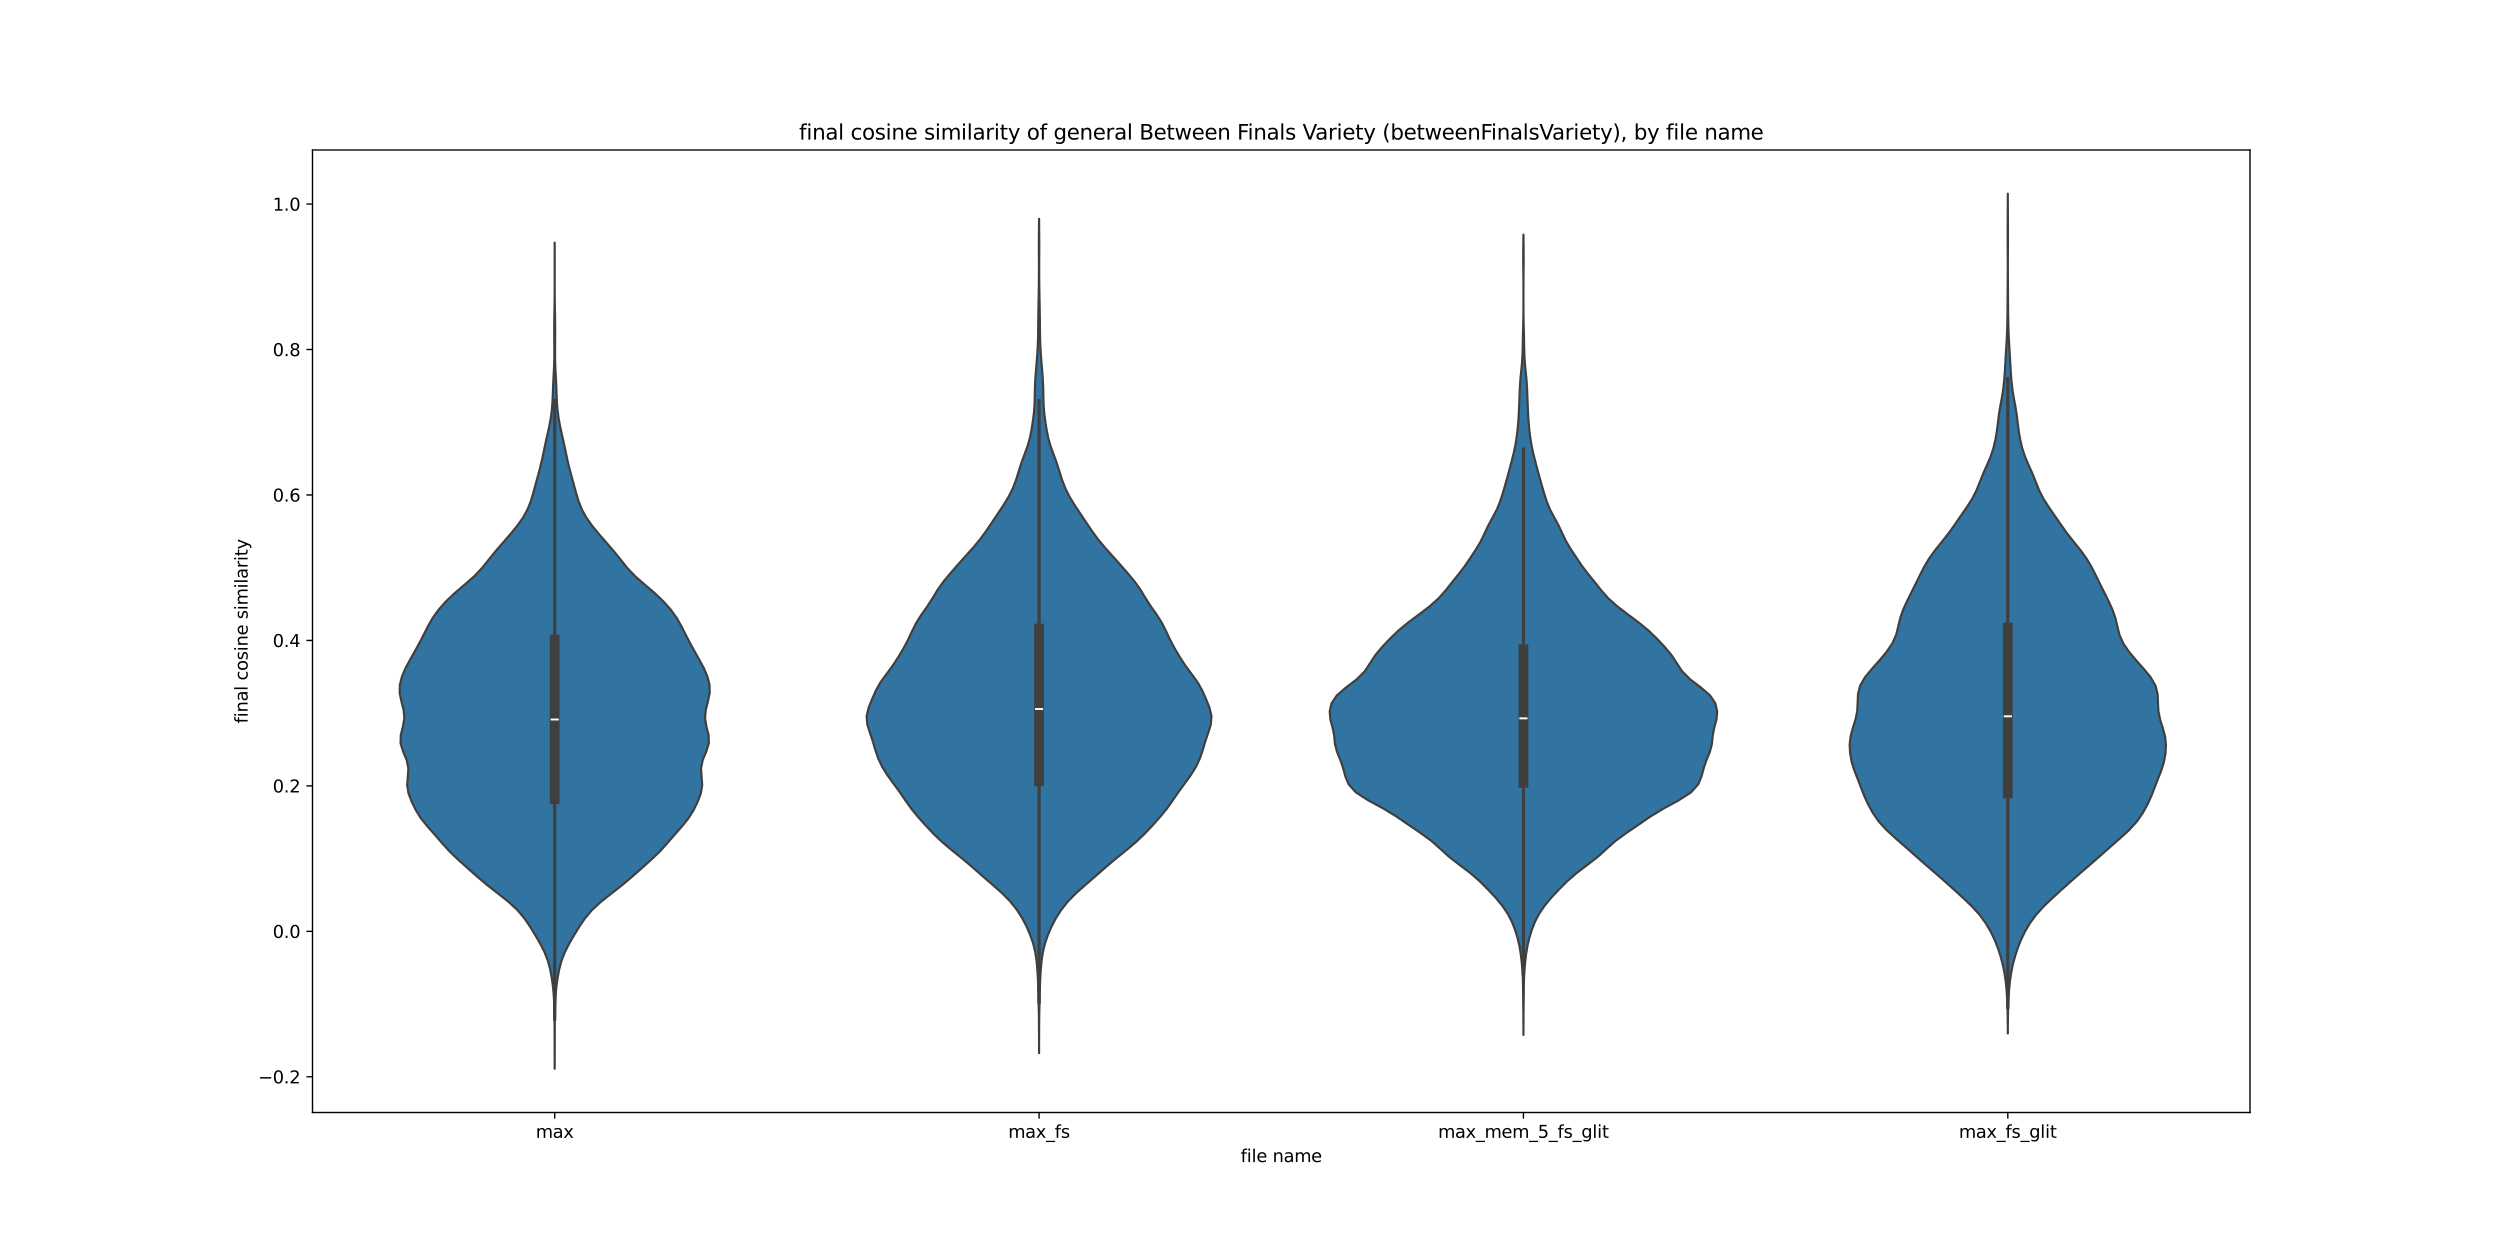 <?xml version="1.0" encoding="utf-8" standalone="no"?>
<!DOCTYPE svg PUBLIC "-//W3C//DTD SVG 1.1//EN"
  "http://www.w3.org/Graphics/SVG/1.1/DTD/svg11.dtd">
<svg xmlns:xlink="http://www.w3.org/1999/xlink" width="1440pt" height="720pt" viewBox="0 0 1440 720" xmlns="http://www.w3.org/2000/svg" version="1.1">
 <defs>
  <style type="text/css">*{stroke-linejoin: round; stroke-linecap: butt}</style>
 </defs>
 <g id="figure_1">
  <g id="patch_1">
   <path d="M 0 720 
L 1440 720 
L 1440 0 
L 0 0 
z
" style="fill: #ffffff"/>
  </g>
  <g id="axes_1">
   <g id="patch_2">
    <path d="M 180 640.8 
L 1296 640.8 
L 1296 86.4 
L 180 86.4 
z
" style="fill: #ffffff"/>
   </g>
   <g id="PolyCollection_1">
    <defs>
     <path id="mcbdcd1d9fc" d="M 319.505 -104.4 
L 319.495 -104.4 
L 319.485 -109.206 
L 319.47 -114.013 
L 319.458 -118.819 
L 319.451 -123.626 
L 319.431 -128.432 
L 319.387 -133.239 
L 319.31 -138.045 
L 319.168 -142.852 
L 318.892 -147.658 
L 318.418 -152.465 
L 317.732 -157.271 
L 316.802 -162.078 
L 315.478 -166.884 
L 313.582 -171.691 
L 311.13 -176.497 
L 308.34 -181.304 
L 305.383 -186.11 
L 302.123 -190.917 
L 298.094 -195.723 
L 292.908 -200.53 
L 286.832 -205.336 
L 280.676 -210.143 
L 274.978 -214.949 
L 269.561 -219.756 
L 264.168 -224.562 
L 259.138 -229.369 
L 254.767 -234.175 
L 250.621 -238.982 
L 246.365 -243.788 
L 242.476 -248.595 
L 239.473 -253.401 
L 237.141 -258.208 
L 235.297 -263.014 
L 234.514 -267.821 
L 234.902 -272.627 
L 235.209 -277.434 
L 234.212 -282.24 
L 232.211 -287.047 
L 230.718 -291.853 
L 230.863 -296.66 
L 232.097 -301.466 
L 232.895 -306.273 
L 232.485 -311.079 
L 231.252 -315.886 
L 230.228 -320.692 
L 230.304 -325.499 
L 231.526 -330.305 
L 233.567 -335.112 
L 236.149 -339.918 
L 238.875 -344.725 
L 241.513 -349.531 
L 244.013 -354.338 
L 246.432 -359.144 
L 249.152 -363.951 
L 252.584 -368.757 
L 256.832 -373.564 
L 261.888 -378.37 
L 267.548 -383.177 
L 273.051 -387.983 
L 277.622 -392.79 
L 281.469 -397.596 
L 285.356 -402.403 
L 289.509 -407.209 
L 293.697 -412.016 
L 297.681 -416.822 
L 301.139 -421.629 
L 303.801 -426.435 
L 305.716 -431.242 
L 307.168 -436.048 
L 308.459 -440.855 
L 309.778 -445.661 
L 311.081 -450.468 
L 312.225 -455.274 
L 313.227 -460.081 
L 314.242 -464.887 
L 315.333 -469.694 
L 316.395 -474.5 
L 317.273 -479.307 
L 317.886 -484.113 
L 318.255 -488.92 
L 318.449 -493.726 
L 318.611 -498.533 
L 318.852 -503.339 
L 319.108 -508.146 
L 319.256 -512.952 
L 319.281 -517.759 
L 319.249 -522.565 
L 319.218 -527.372 
L 319.224 -532.178 
L 319.284 -536.985 
L 319.374 -541.791 
L 319.448 -546.598 
L 319.483 -551.404 
L 319.49 -556.211 
L 319.486 -561.017 
L 319.482 -565.823 
L 319.486 -570.63 
L 319.493 -575.436 
L 319.498 -580.243 
L 319.502 -580.243 
L 319.502 -580.243 
L 319.507 -575.436 
L 319.514 -570.63 
L 319.518 -565.823 
L 319.514 -561.017 
L 319.51 -556.211 
L 319.517 -551.404 
L 319.552 -546.598 
L 319.626 -541.791 
L 319.716 -536.985 
L 319.776 -532.178 
L 319.782 -527.372 
L 319.751 -522.565 
L 319.719 -517.759 
L 319.744 -512.952 
L 319.892 -508.146 
L 320.148 -503.339 
L 320.389 -498.533 
L 320.551 -493.726 
L 320.745 -488.92 
L 321.114 -484.113 
L 321.727 -479.307 
L 322.605 -474.5 
L 323.667 -469.694 
L 324.758 -464.887 
L 325.773 -460.081 
L 326.775 -455.274 
L 327.919 -450.468 
L 329.222 -445.661 
L 330.541 -440.855 
L 331.832 -436.048 
L 333.284 -431.242 
L 335.199 -426.435 
L 337.861 -421.629 
L 341.319 -416.822 
L 345.303 -412.016 
L 349.491 -407.209 
L 353.644 -402.403 
L 357.531 -397.596 
L 361.378 -392.79 
L 365.949 -387.983 
L 371.452 -383.177 
L 377.112 -378.37 
L 382.168 -373.564 
L 386.416 -368.757 
L 389.848 -363.951 
L 392.568 -359.144 
L 394.987 -354.338 
L 397.487 -349.531 
L 400.125 -344.725 
L 402.851 -339.918 
L 405.433 -335.112 
L 407.474 -330.305 
L 408.696 -325.499 
L 408.772 -320.692 
L 407.748 -315.886 
L 406.515 -311.079 
L 406.105 -306.273 
L 406.903 -301.466 
L 408.137 -296.66 
L 408.282 -291.853 
L 406.789 -287.047 
L 404.788 -282.24 
L 403.791 -277.434 
L 404.098 -272.627 
L 404.486 -267.821 
L 403.703 -263.014 
L 401.859 -258.208 
L 399.527 -253.401 
L 396.524 -248.595 
L 392.635 -243.788 
L 388.379 -238.982 
L 384.233 -234.175 
L 379.862 -229.369 
L 374.832 -224.562 
L 369.439 -219.756 
L 364.022 -214.949 
L 358.324 -210.143 
L 352.168 -205.336 
L 346.092 -200.53 
L 340.906 -195.723 
L 336.877 -190.917 
L 333.617 -186.11 
L 330.66 -181.304 
L 327.87 -176.497 
L 325.418 -171.691 
L 323.522 -166.884 
L 322.198 -162.078 
L 321.268 -157.271 
L 320.582 -152.465 
L 320.108 -147.658 
L 319.832 -142.852 
L 319.69 -138.045 
L 319.613 -133.239 
L 319.569 -128.432 
L 319.549 -123.626 
L 319.542 -118.819 
L 319.53 -114.013 
L 319.515 -109.206 
L 319.505 -104.4 
z
" style="stroke: #3f3f3f; stroke-width: 1.25"/>
    </defs>
    <g clip-path="url(#pe2ffaff62f)">
     <use xlink:href="#mcbdcd1d9fc" x="0" y="720" style="fill: #3274a1; stroke: #3f3f3f; stroke-width: 1.25"/>
    </g>
   </g>
   <g id="PolyCollection_2">
    <defs>
     <path id="m9b28411dae" d="M 598.502 -113.402 
L 598.498 -113.402 
L 598.492 -118.256 
L 598.482 -123.11 
L 598.466 -127.964 
L 598.428 -132.818 
L 598.35 -137.672 
L 598.243 -142.527 
L 598.126 -147.381 
L 597.982 -152.235 
L 597.778 -157.089 
L 597.485 -161.943 
L 597.029 -166.797 
L 596.284 -171.651 
L 595.109 -176.505 
L 593.445 -181.36 
L 591.342 -186.214 
L 588.813 -191.068 
L 585.726 -195.922 
L 581.864 -200.776 
L 577.074 -205.63 
L 571.579 -210.484 
L 565.958 -215.338 
L 560.446 -220.192 
L 554.736 -225.047 
L 548.719 -229.901 
L 542.913 -234.755 
L 537.798 -239.609 
L 533.217 -244.463 
L 528.878 -249.317 
L 524.908 -254.171 
L 521.453 -259.025 
L 518.139 -263.88 
L 514.581 -268.734 
L 511.061 -273.588 
L 508.065 -278.442 
L 505.789 -283.296 
L 504.156 -288.15 
L 502.736 -293.004 
L 501.073 -297.858 
L 499.544 -302.712 
L 499.181 -307.567 
L 500.349 -312.421 
L 502.304 -317.275 
L 504.426 -322.129 
L 507.148 -326.983 
L 510.691 -331.837 
L 514.27 -336.691 
L 517.432 -341.545 
L 520.329 -346.4 
L 522.914 -351.254 
L 525.196 -356.108 
L 527.607 -360.962 
L 530.643 -365.816 
L 534.088 -370.67 
L 537.209 -375.524 
L 540.128 -380.378 
L 543.611 -385.232 
L 547.68 -390.087 
L 551.909 -394.941 
L 556.248 -399.795 
L 560.617 -404.649 
L 564.635 -409.503 
L 568.166 -414.357 
L 571.441 -419.211 
L 574.686 -424.065 
L 577.918 -428.92 
L 580.893 -433.774 
L 583.331 -438.628 
L 585.207 -443.482 
L 586.727 -448.336 
L 588.258 -453.19 
L 590.039 -458.044 
L 591.826 -462.898 
L 593.21 -467.752 
L 594.173 -472.607 
L 594.935 -477.461 
L 595.547 -482.315 
L 595.907 -487.169 
L 596.029 -492.023 
L 596.117 -496.877 
L 596.348 -501.731 
L 596.718 -506.585 
L 597.128 -511.44 
L 597.497 -516.294 
L 597.773 -521.148 
L 597.927 -526.002 
L 597.99 -530.856 
L 598.034 -535.71 
L 598.105 -540.564 
L 598.195 -545.418 
L 598.283 -550.273 
L 598.356 -555.127 
L 598.403 -559.981 
L 598.421 -564.835 
L 598.412 -569.689 
L 598.385 -574.543 
L 598.374 -579.397 
L 598.406 -584.251 
L 598.454 -589.105 
L 598.486 -593.96 
L 598.514 -593.96 
L 598.514 -593.96 
L 598.546 -589.105 
L 598.594 -584.251 
L 598.626 -579.397 
L 598.615 -574.543 
L 598.588 -569.689 
L 598.579 -564.835 
L 598.597 -559.981 
L 598.644 -555.127 
L 598.717 -550.273 
L 598.805 -545.418 
L 598.895 -540.564 
L 598.966 -535.71 
L 599.01 -530.856 
L 599.073 -526.002 
L 599.227 -521.148 
L 599.503 -516.294 
L 599.872 -511.44 
L 600.282 -506.585 
L 600.652 -501.731 
L 600.883 -496.877 
L 600.971 -492.023 
L 601.093 -487.169 
L 601.453 -482.315 
L 602.065 -477.461 
L 602.827 -472.607 
L 603.79 -467.752 
L 605.174 -462.898 
L 606.961 -458.044 
L 608.742 -453.19 
L 610.273 -448.336 
L 611.793 -443.482 
L 613.669 -438.628 
L 616.107 -433.774 
L 619.082 -428.92 
L 622.314 -424.065 
L 625.559 -419.211 
L 628.834 -414.357 
L 632.365 -409.503 
L 636.383 -404.649 
L 640.752 -399.795 
L 645.091 -394.941 
L 649.32 -390.087 
L 653.389 -385.232 
L 656.872 -380.378 
L 659.791 -375.524 
L 662.912 -370.67 
L 666.357 -365.816 
L 669.393 -360.962 
L 671.804 -356.108 
L 674.086 -351.254 
L 676.671 -346.4 
L 679.568 -341.545 
L 682.73 -336.691 
L 686.309 -331.837 
L 689.852 -326.983 
L 692.574 -322.129 
L 694.696 -317.275 
L 696.651 -312.421 
L 697.819 -307.567 
L 697.456 -302.712 
L 695.927 -297.858 
L 694.264 -293.004 
L 692.844 -288.15 
L 691.211 -283.296 
L 688.935 -278.442 
L 685.939 -273.588 
L 682.419 -268.734 
L 678.861 -263.88 
L 675.547 -259.025 
L 672.092 -254.171 
L 668.122 -249.317 
L 663.783 -244.463 
L 659.202 -239.609 
L 654.087 -234.755 
L 648.281 -229.901 
L 642.264 -225.047 
L 636.554 -220.192 
L 631.042 -215.338 
L 625.421 -210.484 
L 619.926 -205.63 
L 615.136 -200.776 
L 611.274 -195.922 
L 608.187 -191.068 
L 605.658 -186.214 
L 603.555 -181.36 
L 601.891 -176.505 
L 600.716 -171.651 
L 599.971 -166.797 
L 599.515 -161.943 
L 599.222 -157.089 
L 599.018 -152.235 
L 598.874 -147.381 
L 598.757 -142.527 
L 598.65 -137.672 
L 598.572 -132.818 
L 598.534 -127.964 
L 598.518 -123.11 
L 598.508 -118.256 
L 598.502 -113.402 
z
" style="stroke: #3f3f3f; stroke-width: 1.25"/>
    </defs>
    <g clip-path="url(#pe2ffaff62f)">
     <use xlink:href="#m9b28411dae" x="0" y="720" style="fill: #3274a1; stroke: #3f3f3f; stroke-width: 1.25"/>
    </g>
   </g>
   <g id="PolyCollection_3">
    <defs>
     <path id="mae03139a57" d="M 877.503 -123.884 
L 877.497 -123.884 
L 877.49 -128.54 
L 877.474 -133.196 
L 877.44 -137.853 
L 877.381 -142.509 
L 877.32 -147.165 
L 877.272 -151.821 
L 877.169 -156.477 
L 876.914 -161.133 
L 876.504 -165.789 
L 875.959 -170.445 
L 875.196 -175.101 
L 874.1 -179.758 
L 872.666 -184.414 
L 870.841 -189.07 
L 868.416 -193.726 
L 865.246 -198.382 
L 861.382 -203.038 
L 857.018 -207.694 
L 852.334 -212.35 
L 847.033 -217.006 
L 840.885 -221.662 
L 834.845 -226.319 
L 829.717 -230.975 
L 824.477 -235.631 
L 818.081 -240.287 
L 811.231 -244.943 
L 804.489 -249.599 
L 796.838 -254.255 
L 788.241 -258.911 
L 781.007 -263.567 
L 776.816 -268.224 
L 774.893 -272.88 
L 773.644 -277.536 
L 772.062 -282.192 
L 770.142 -286.848 
L 768.925 -291.504 
L 768.501 -296.16 
L 767.596 -300.816 
L 766.321 -305.472 
L 765.9 -310.128 
L 766.911 -314.785 
L 770.005 -319.441 
L 775.416 -324.097 
L 781.528 -328.753 
L 786.153 -333.409 
L 789.192 -338.065 
L 792.253 -342.721 
L 796.147 -347.377 
L 800.528 -352.033 
L 805.335 -356.69 
L 810.971 -361.346 
L 817.233 -366.002 
L 823.346 -370.658 
L 828.58 -375.314 
L 832.704 -379.97 
L 836.374 -384.626 
L 840.162 -389.282 
L 843.713 -393.938 
L 846.865 -398.595 
L 849.949 -403.251 
L 852.767 -407.907 
L 855.019 -412.563 
L 857.184 -417.219 
L 859.718 -421.875 
L 862.195 -426.531 
L 864.091 -431.187 
L 865.565 -435.843 
L 866.942 -440.499 
L 868.255 -445.156 
L 869.502 -449.812 
L 870.74 -454.468 
L 871.924 -459.124 
L 872.893 -463.78 
L 873.619 -468.436 
L 874.184 -473.092 
L 874.59 -477.748 
L 874.854 -482.404 
L 875.056 -487.061 
L 875.233 -491.717 
L 875.419 -496.373 
L 875.71 -501.029 
L 876.157 -505.685 
L 876.629 -510.341 
L 876.943 -514.997 
L 877.075 -519.653 
L 877.143 -524.309 
L 877.252 -528.965 
L 877.382 -533.622 
L 877.465 -538.278 
L 877.494 -542.934 
L 877.499 -547.59 
L 877.499 -552.246 
L 877.49 -556.902 
L 877.461 -561.558 
L 877.406 -566.214 
L 877.364 -570.87 
L 877.383 -575.527 
L 877.44 -580.183 
L 877.481 -584.839 
L 877.519 -584.839 
L 877.519 -584.839 
L 877.56 -580.183 
L 877.617 -575.527 
L 877.636 -570.87 
L 877.594 -566.214 
L 877.539 -561.558 
L 877.51 -556.902 
L 877.501 -552.246 
L 877.501 -547.59 
L 877.506 -542.934 
L 877.535 -538.278 
L 877.618 -533.622 
L 877.748 -528.965 
L 877.857 -524.309 
L 877.925 -519.653 
L 878.057 -514.997 
L 878.371 -510.341 
L 878.843 -505.685 
L 879.29 -501.029 
L 879.581 -496.373 
L 879.767 -491.717 
L 879.944 -487.061 
L 880.146 -482.404 
L 880.41 -477.748 
L 880.816 -473.092 
L 881.381 -468.436 
L 882.107 -463.78 
L 883.076 -459.124 
L 884.26 -454.468 
L 885.498 -449.812 
L 886.745 -445.156 
L 888.058 -440.499 
L 889.435 -435.843 
L 890.909 -431.187 
L 892.805 -426.531 
L 895.282 -421.875 
L 897.816 -417.219 
L 899.981 -412.563 
L 902.233 -407.907 
L 905.051 -403.251 
L 908.135 -398.595 
L 911.287 -393.938 
L 914.838 -389.282 
L 918.626 -384.626 
L 922.296 -379.97 
L 926.42 -375.314 
L 931.654 -370.658 
L 937.767 -366.002 
L 944.029 -361.346 
L 949.665 -356.69 
L 954.472 -352.033 
L 958.853 -347.377 
L 962.747 -342.721 
L 965.808 -338.065 
L 968.847 -333.409 
L 973.472 -328.753 
L 979.584 -324.097 
L 984.995 -319.441 
L 988.089 -314.785 
L 989.1 -310.128 
L 988.679 -305.472 
L 987.404 -300.816 
L 986.499 -296.16 
L 986.075 -291.504 
L 984.858 -286.848 
L 982.938 -282.192 
L 981.356 -277.536 
L 980.107 -272.88 
L 978.184 -268.224 
L 973.993 -263.567 
L 966.759 -258.911 
L 958.162 -254.255 
L 950.511 -249.599 
L 943.769 -244.943 
L 936.919 -240.287 
L 930.523 -235.631 
L 925.283 -230.975 
L 920.155 -226.319 
L 914.115 -221.662 
L 907.967 -217.006 
L 902.666 -212.35 
L 897.982 -207.694 
L 893.618 -203.038 
L 889.754 -198.382 
L 886.584 -193.726 
L 884.159 -189.07 
L 882.334 -184.414 
L 880.9 -179.758 
L 879.804 -175.101 
L 879.041 -170.445 
L 878.496 -165.789 
L 878.086 -161.133 
L 877.831 -156.477 
L 877.728 -151.821 
L 877.68 -147.165 
L 877.619 -142.509 
L 877.56 -137.853 
L 877.526 -133.196 
L 877.51 -128.54 
L 877.503 -123.884 
z
" style="stroke: #3f3f3f; stroke-width: 1.25"/>
    </defs>
    <g clip-path="url(#pe2ffaff62f)">
     <use xlink:href="#mae03139a57" x="0" y="720" style="fill: #3274a1; stroke: #3f3f3f; stroke-width: 1.25"/>
    </g>
   </g>
   <g id="PolyCollection_4">
    <defs>
     <path id="m88875191fb" d="M 1156.505 -124.721 
L 1156.495 -124.721 
L 1156.48 -129.607 
L 1156.433 -134.493 
L 1156.328 -139.378 
L 1156.136 -144.264 
L 1155.829 -149.149 
L 1155.372 -154.035 
L 1154.703 -158.921 
L 1153.745 -163.806 
L 1152.472 -168.692 
L 1150.909 -173.578 
L 1149.004 -178.463 
L 1146.647 -183.349 
L 1143.76 -188.235 
L 1140.187 -193.12 
L 1135.744 -198.006 
L 1130.615 -202.892 
L 1125.247 -207.777 
L 1119.803 -212.663 
L 1114.213 -217.548 
L 1108.549 -222.434 
L 1102.977 -227.32 
L 1097.467 -232.205 
L 1091.883 -237.091 
L 1086.541 -241.977 
L 1082.106 -246.862 
L 1078.741 -251.748 
L 1076.052 -256.634 
L 1073.818 -261.519 
L 1071.924 -266.405 
L 1070.033 -271.291 
L 1068.114 -276.176 
L 1066.588 -281.062 
L 1065.681 -285.947 
L 1065.397 -290.833 
L 1065.905 -295.719 
L 1067.207 -300.604 
L 1068.751 -305.49 
L 1069.764 -310.376 
L 1070.006 -315.261 
L 1070.185 -320.147 
L 1071.42 -325.033 
L 1074.252 -329.918 
L 1078.271 -334.804 
L 1082.632 -339.69 
L 1086.702 -344.575 
L 1090.021 -349.461 
L 1092.185 -354.347 
L 1093.403 -359.232 
L 1094.56 -364.118 
L 1096.289 -369.003 
L 1098.523 -373.889 
L 1100.959 -378.775 
L 1103.404 -383.66 
L 1105.796 -388.546 
L 1108.278 -393.432 
L 1111.173 -398.317 
L 1114.706 -403.203 
L 1118.654 -408.089 
L 1122.486 -412.974 
L 1125.964 -417.86 
L 1129.316 -422.746 
L 1132.709 -427.631 
L 1135.859 -432.517 
L 1138.378 -437.402 
L 1140.348 -442.288 
L 1142.29 -447.174 
L 1144.477 -452.059 
L 1146.577 -456.945 
L 1148.195 -461.831 
L 1149.347 -466.716 
L 1150.191 -471.602 
L 1150.808 -476.488 
L 1151.399 -481.373 
L 1152.201 -486.259 
L 1153.123 -491.145 
L 1153.891 -496.03 
L 1154.42 -500.916 
L 1154.784 -505.801 
L 1155.064 -510.687 
L 1155.336 -515.573 
L 1155.638 -520.458 
L 1155.92 -525.344 
L 1156.12 -530.23 
L 1156.239 -535.115 
L 1156.312 -540.001 
L 1156.355 -544.887 
L 1156.383 -549.772 
L 1156.413 -554.658 
L 1156.448 -559.544 
L 1156.472 -564.429 
L 1156.472 -569.315 
L 1156.448 -574.2 
L 1156.418 -579.086 
L 1156.404 -583.972 
L 1156.415 -588.857 
L 1156.44 -593.743 
L 1156.465 -598.629 
L 1156.485 -603.514 
L 1156.495 -608.4 
L 1156.505 -608.4 
L 1156.505 -608.4 
L 1156.515 -603.514 
L 1156.535 -598.629 
L 1156.56 -593.743 
L 1156.585 -588.857 
L 1156.596 -583.972 
L 1156.582 -579.086 
L 1156.552 -574.2 
L 1156.528 -569.315 
L 1156.528 -564.429 
L 1156.552 -559.544 
L 1156.587 -554.658 
L 1156.617 -549.772 
L 1156.645 -544.887 
L 1156.688 -540.001 
L 1156.761 -535.115 
L 1156.88 -530.23 
L 1157.08 -525.344 
L 1157.362 -520.458 
L 1157.664 -515.573 
L 1157.936 -510.687 
L 1158.216 -505.801 
L 1158.58 -500.916 
L 1159.109 -496.03 
L 1159.877 -491.145 
L 1160.799 -486.259 
L 1161.601 -481.373 
L 1162.192 -476.488 
L 1162.809 -471.602 
L 1163.653 -466.716 
L 1164.805 -461.831 
L 1166.423 -456.945 
L 1168.523 -452.059 
L 1170.71 -447.174 
L 1172.652 -442.288 
L 1174.622 -437.402 
L 1177.141 -432.517 
L 1180.291 -427.631 
L 1183.684 -422.746 
L 1187.036 -417.86 
L 1190.514 -412.974 
L 1194.346 -408.089 
L 1198.294 -403.203 
L 1201.827 -398.317 
L 1204.722 -393.432 
L 1207.204 -388.546 
L 1209.596 -383.66 
L 1212.041 -378.775 
L 1214.477 -373.889 
L 1216.711 -369.003 
L 1218.44 -364.118 
L 1219.597 -359.232 
L 1220.815 -354.347 
L 1222.979 -349.461 
L 1226.298 -344.575 
L 1230.368 -339.69 
L 1234.729 -334.804 
L 1238.748 -329.918 
L 1241.58 -325.033 
L 1242.815 -320.147 
L 1242.994 -315.261 
L 1243.236 -310.376 
L 1244.249 -305.49 
L 1245.793 -300.604 
L 1247.095 -295.719 
L 1247.603 -290.833 
L 1247.319 -285.947 
L 1246.412 -281.062 
L 1244.886 -276.176 
L 1242.967 -271.291 
L 1241.076 -266.405 
L 1239.182 -261.519 
L 1236.948 -256.634 
L 1234.259 -251.748 
L 1230.894 -246.862 
L 1226.459 -241.977 
L 1221.117 -237.091 
L 1215.533 -232.205 
L 1210.023 -227.32 
L 1204.451 -222.434 
L 1198.787 -217.548 
L 1193.197 -212.663 
L 1187.753 -207.777 
L 1182.385 -202.892 
L 1177.256 -198.006 
L 1172.813 -193.12 
L 1169.24 -188.235 
L 1166.353 -183.349 
L 1163.996 -178.463 
L 1162.091 -173.578 
L 1160.528 -168.692 
L 1159.255 -163.806 
L 1158.297 -158.921 
L 1157.628 -154.035 
L 1157.171 -149.149 
L 1156.864 -144.264 
L 1156.672 -139.378 
L 1156.567 -134.493 
L 1156.52 -129.607 
L 1156.505 -124.721 
z
" style="stroke: #3f3f3f; stroke-width: 1.25"/>
    </defs>
    <g clip-path="url(#pe2ffaff62f)">
     <use xlink:href="#m88875191fb" x="0" y="720" style="fill: #3274a1; stroke: #3f3f3f; stroke-width: 1.25"/>
    </g>
   </g>
   <g id="matplotlib.axis_1">
    <g id="xtick_1">
     <g id="line2d_1">
      <defs>
       <path id="mb23a9a5285" d="M 0 0 
L 0 3.5 
" style="stroke: #000000; stroke-width: 0.8"/>
      </defs>
      <g>
       <use xlink:href="#mb23a9a5285" x="319.5" y="640.8" style="stroke: #000000; stroke-width: 0.8"/>
      </g>
     </g>
     <g id="text_1">
      <!-- max -->
      <g transform="translate(308.606 655.398) scale(0.1 -0.1)">
       <defs>
        <path id="DejaVuSans-6d" d="M 3328 2828 
Q 3544 3216 3844 3400 
Q 4144 3584 4550 3584 
Q 5097 3584 5394 3201 
Q 5691 2819 5691 2113 
L 5691 0 
L 5113 0 
L 5113 2094 
Q 5113 2597 4934 2840 
Q 4756 3084 4391 3084 
Q 3944 3084 3684 2787 
Q 3425 2491 3425 1978 
L 3425 0 
L 2847 0 
L 2847 2094 
Q 2847 2600 2669 2842 
Q 2491 3084 2119 3084 
Q 1678 3084 1418 2786 
Q 1159 2488 1159 1978 
L 1159 0 
L 581 0 
L 581 3500 
L 1159 3500 
L 1159 2956 
Q 1356 3278 1631 3431 
Q 1906 3584 2284 3584 
Q 2666 3584 2933 3390 
Q 3200 3197 3328 2828 
z
" transform="scale(0.016)"/>
        <path id="DejaVuSans-61" d="M 2194 1759 
Q 1497 1759 1228 1600 
Q 959 1441 959 1056 
Q 959 750 1161 570 
Q 1363 391 1709 391 
Q 2188 391 2477 730 
Q 2766 1069 2766 1631 
L 2766 1759 
L 2194 1759 
z
M 3341 1997 
L 3341 0 
L 2766 0 
L 2766 531 
Q 2569 213 2275 61 
Q 1981 -91 1556 -91 
Q 1019 -91 701 211 
Q 384 513 384 1019 
Q 384 1609 779 1909 
Q 1175 2209 1959 2209 
L 2766 2209 
L 2766 2266 
Q 2766 2663 2505 2880 
Q 2244 3097 1772 3097 
Q 1472 3097 1187 3025 
Q 903 2953 641 2809 
L 641 3341 
Q 956 3463 1253 3523 
Q 1550 3584 1831 3584 
Q 2591 3584 2966 3190 
Q 3341 2797 3341 1997 
z
" transform="scale(0.016)"/>
        <path id="DejaVuSans-78" d="M 3513 3500 
L 2247 1797 
L 3578 0 
L 2900 0 
L 1881 1375 
L 863 0 
L 184 0 
L 1544 1831 
L 300 3500 
L 978 3500 
L 1906 2253 
L 2834 3500 
L 3513 3500 
z
" transform="scale(0.016)"/>
       </defs>
       <use xlink:href="#DejaVuSans-6d"/>
       <use xlink:href="#DejaVuSans-61" x="97.412"/>
       <use xlink:href="#DejaVuSans-78" x="158.691"/>
      </g>
     </g>
    </g>
    <g id="xtick_2">
     <g id="line2d_2">
      <g>
       <use xlink:href="#mb23a9a5285" x="598.5" y="640.8" style="stroke: #000000; stroke-width: 0.8"/>
      </g>
     </g>
     <g id="text_2">
      <!-- max_fs -->
      <g transform="translate(580.741 655.398) scale(0.1 -0.1)">
       <defs>
        <path id="DejaVuSans-5f" d="M 3263 -1063 
L 3263 -1509 
L -63 -1509 
L -63 -1063 
L 3263 -1063 
z
" transform="scale(0.016)"/>
        <path id="DejaVuSans-66" d="M 2375 4863 
L 2375 4384 
L 1825 4384 
Q 1516 4384 1395 4259 
Q 1275 4134 1275 3809 
L 1275 3500 
L 2222 3500 
L 2222 3053 
L 1275 3053 
L 1275 0 
L 697 0 
L 697 3053 
L 147 3053 
L 147 3500 
L 697 3500 
L 697 3744 
Q 697 4328 969 4595 
Q 1241 4863 1831 4863 
L 2375 4863 
z
" transform="scale(0.016)"/>
        <path id="DejaVuSans-73" d="M 2834 3397 
L 2834 2853 
Q 2591 2978 2328 3040 
Q 2066 3103 1784 3103 
Q 1356 3103 1142 2972 
Q 928 2841 928 2578 
Q 928 2378 1081 2264 
Q 1234 2150 1697 2047 
L 1894 2003 
Q 2506 1872 2764 1633 
Q 3022 1394 3022 966 
Q 3022 478 2636 193 
Q 2250 -91 1575 -91 
Q 1294 -91 989 -36 
Q 684 19 347 128 
L 347 722 
Q 666 556 975 473 
Q 1284 391 1588 391 
Q 1994 391 2212 530 
Q 2431 669 2431 922 
Q 2431 1156 2273 1281 
Q 2116 1406 1581 1522 
L 1381 1569 
Q 847 1681 609 1914 
Q 372 2147 372 2553 
Q 372 3047 722 3315 
Q 1072 3584 1716 3584 
Q 2034 3584 2315 3537 
Q 2597 3491 2834 3397 
z
" transform="scale(0.016)"/>
       </defs>
       <use xlink:href="#DejaVuSans-6d"/>
       <use xlink:href="#DejaVuSans-61" x="97.412"/>
       <use xlink:href="#DejaVuSans-78" x="158.691"/>
       <use xlink:href="#DejaVuSans-5f" x="217.871"/>
       <use xlink:href="#DejaVuSans-66" x="267.871"/>
       <use xlink:href="#DejaVuSans-73" x="303.076"/>
      </g>
     </g>
    </g>
    <g id="xtick_3">
     <g id="line2d_3">
      <g>
       <use xlink:href="#mb23a9a5285" x="877.5" y="640.8" style="stroke: #000000; stroke-width: 0.8"/>
      </g>
     </g>
     <g id="text_3">
      <!-- max_mem_5_fs_glit -->
      <g transform="translate(828.33 655.398) scale(0.1 -0.1)">
       <defs>
        <path id="DejaVuSans-65" d="M 3597 1894 
L 3597 1613 
L 953 1613 
Q 991 1019 1311 708 
Q 1631 397 2203 397 
Q 2534 397 2845 478 
Q 3156 559 3463 722 
L 3463 178 
Q 3153 47 2828 -22 
Q 2503 -91 2169 -91 
Q 1331 -91 842 396 
Q 353 884 353 1716 
Q 353 2575 817 3079 
Q 1281 3584 2069 3584 
Q 2775 3584 3186 3129 
Q 3597 2675 3597 1894 
z
M 3022 2063 
Q 3016 2534 2758 2815 
Q 2500 3097 2075 3097 
Q 1594 3097 1305 2825 
Q 1016 2553 972 2059 
L 3022 2063 
z
" transform="scale(0.016)"/>
        <path id="DejaVuSans-35" d="M 691 4666 
L 3169 4666 
L 3169 4134 
L 1269 4134 
L 1269 2991 
Q 1406 3038 1543 3061 
Q 1681 3084 1819 3084 
Q 2600 3084 3056 2656 
Q 3513 2228 3513 1497 
Q 3513 744 3044 326 
Q 2575 -91 1722 -91 
Q 1428 -91 1123 -41 
Q 819 9 494 109 
L 494 744 
Q 775 591 1075 516 
Q 1375 441 1709 441 
Q 2250 441 2565 725 
Q 2881 1009 2881 1497 
Q 2881 1984 2565 2268 
Q 2250 2553 1709 2553 
Q 1456 2553 1204 2497 
Q 953 2441 691 2322 
L 691 4666 
z
" transform="scale(0.016)"/>
        <path id="DejaVuSans-67" d="M 2906 1791 
Q 2906 2416 2648 2759 
Q 2391 3103 1925 3103 
Q 1463 3103 1205 2759 
Q 947 2416 947 1791 
Q 947 1169 1205 825 
Q 1463 481 1925 481 
Q 2391 481 2648 825 
Q 2906 1169 2906 1791 
z
M 3481 434 
Q 3481 -459 3084 -895 
Q 2688 -1331 1869 -1331 
Q 1566 -1331 1297 -1286 
Q 1028 -1241 775 -1147 
L 775 -588 
Q 1028 -725 1275 -790 
Q 1522 -856 1778 -856 
Q 2344 -856 2625 -561 
Q 2906 -266 2906 331 
L 2906 616 
Q 2728 306 2450 153 
Q 2172 0 1784 0 
Q 1141 0 747 490 
Q 353 981 353 1791 
Q 353 2603 747 3093 
Q 1141 3584 1784 3584 
Q 2172 3584 2450 3431 
Q 2728 3278 2906 2969 
L 2906 3500 
L 3481 3500 
L 3481 434 
z
" transform="scale(0.016)"/>
        <path id="DejaVuSans-6c" d="M 603 4863 
L 1178 4863 
L 1178 0 
L 603 0 
L 603 4863 
z
" transform="scale(0.016)"/>
        <path id="DejaVuSans-69" d="M 603 3500 
L 1178 3500 
L 1178 0 
L 603 0 
L 603 3500 
z
M 603 4863 
L 1178 4863 
L 1178 4134 
L 603 4134 
L 603 4863 
z
" transform="scale(0.016)"/>
        <path id="DejaVuSans-74" d="M 1172 4494 
L 1172 3500 
L 2356 3500 
L 2356 3053 
L 1172 3053 
L 1172 1153 
Q 1172 725 1289 603 
Q 1406 481 1766 481 
L 2356 481 
L 2356 0 
L 1766 0 
Q 1100 0 847 248 
Q 594 497 594 1153 
L 594 3053 
L 172 3053 
L 172 3500 
L 594 3500 
L 594 4494 
L 1172 4494 
z
" transform="scale(0.016)"/>
       </defs>
       <use xlink:href="#DejaVuSans-6d"/>
       <use xlink:href="#DejaVuSans-61" x="97.412"/>
       <use xlink:href="#DejaVuSans-78" x="158.691"/>
       <use xlink:href="#DejaVuSans-5f" x="217.871"/>
       <use xlink:href="#DejaVuSans-6d" x="267.871"/>
       <use xlink:href="#DejaVuSans-65" x="365.283"/>
       <use xlink:href="#DejaVuSans-6d" x="426.807"/>
       <use xlink:href="#DejaVuSans-5f" x="524.219"/>
       <use xlink:href="#DejaVuSans-35" x="574.219"/>
       <use xlink:href="#DejaVuSans-5f" x="637.842"/>
       <use xlink:href="#DejaVuSans-66" x="687.842"/>
       <use xlink:href="#DejaVuSans-73" x="723.047"/>
       <use xlink:href="#DejaVuSans-5f" x="775.146"/>
       <use xlink:href="#DejaVuSans-67" x="825.146"/>
       <use xlink:href="#DejaVuSans-6c" x="888.623"/>
       <use xlink:href="#DejaVuSans-69" x="916.406"/>
       <use xlink:href="#DejaVuSans-74" x="944.189"/>
      </g>
     </g>
    </g>
    <g id="xtick_4">
     <g id="line2d_4">
      <g>
       <use xlink:href="#mb23a9a5285" x="1156.5" y="640.8" style="stroke: #000000; stroke-width: 0.8"/>
      </g>
     </g>
     <g id="text_4">
      <!-- max_fs_glit -->
      <g transform="translate(1128.329 655.398) scale(0.1 -0.1)">
       <use xlink:href="#DejaVuSans-6d"/>
       <use xlink:href="#DejaVuSans-61" x="97.412"/>
       <use xlink:href="#DejaVuSans-78" x="158.691"/>
       <use xlink:href="#DejaVuSans-5f" x="217.871"/>
       <use xlink:href="#DejaVuSans-66" x="267.871"/>
       <use xlink:href="#DejaVuSans-73" x="303.076"/>
       <use xlink:href="#DejaVuSans-5f" x="355.176"/>
       <use xlink:href="#DejaVuSans-67" x="405.176"/>
       <use xlink:href="#DejaVuSans-6c" x="468.652"/>
       <use xlink:href="#DejaVuSans-69" x="496.436"/>
       <use xlink:href="#DejaVuSans-74" x="524.219"/>
      </g>
     </g>
    </g>
    <g id="text_5">
     <!-- file name -->
     <g transform="translate(714.616 669.355) scale(0.1 -0.1)">
      <defs>
       <path id="DejaVuSans-20" transform="scale(0.016)"/>
       <path id="DejaVuSans-6e" d="M 3513 2113 
L 3513 0 
L 2938 0 
L 2938 2094 
Q 2938 2591 2744 2837 
Q 2550 3084 2163 3084 
Q 1697 3084 1428 2787 
Q 1159 2491 1159 1978 
L 1159 0 
L 581 0 
L 581 3500 
L 1159 3500 
L 1159 2956 
Q 1366 3272 1645 3428 
Q 1925 3584 2291 3584 
Q 2894 3584 3203 3211 
Q 3513 2838 3513 2113 
z
" transform="scale(0.016)"/>
      </defs>
      <use xlink:href="#DejaVuSans-66"/>
      <use xlink:href="#DejaVuSans-69" x="35.205"/>
      <use xlink:href="#DejaVuSans-6c" x="62.988"/>
      <use xlink:href="#DejaVuSans-65" x="90.771"/>
      <use xlink:href="#DejaVuSans-20" x="152.295"/>
      <use xlink:href="#DejaVuSans-6e" x="184.082"/>
      <use xlink:href="#DejaVuSans-61" x="247.461"/>
      <use xlink:href="#DejaVuSans-6d" x="308.74"/>
      <use xlink:href="#DejaVuSans-65" x="406.152"/>
     </g>
    </g>
   </g>
   <g id="matplotlib.axis_2">
    <g id="ytick_1">
     <g id="line2d_5">
      <defs>
       <path id="m18f9b33909" d="M 0 0 
L -3.5 0 
" style="stroke: #000000; stroke-width: 0.8"/>
      </defs>
      <g>
       <use xlink:href="#m18f9b33909" x="180" y="620.238" style="stroke: #000000; stroke-width: 0.8"/>
      </g>
     </g>
     <g id="text_6">
      <!-- −0.2 -->
      <g transform="translate(148.717 624.037) scale(0.1 -0.1)">
       <defs>
        <path id="DejaVuSans-2212" d="M 678 2272 
L 4684 2272 
L 4684 1741 
L 678 1741 
L 678 2272 
z
" transform="scale(0.016)"/>
        <path id="DejaVuSans-30" d="M 2034 4250 
Q 1547 4250 1301 3770 
Q 1056 3291 1056 2328 
Q 1056 1369 1301 889 
Q 1547 409 2034 409 
Q 2525 409 2770 889 
Q 3016 1369 3016 2328 
Q 3016 3291 2770 3770 
Q 2525 4250 2034 4250 
z
M 2034 4750 
Q 2819 4750 3233 4129 
Q 3647 3509 3647 2328 
Q 3647 1150 3233 529 
Q 2819 -91 2034 -91 
Q 1250 -91 836 529 
Q 422 1150 422 2328 
Q 422 3509 836 4129 
Q 1250 4750 2034 4750 
z
" transform="scale(0.016)"/>
        <path id="DejaVuSans-2e" d="M 684 794 
L 1344 794 
L 1344 0 
L 684 0 
L 684 794 
z
" transform="scale(0.016)"/>
        <path id="DejaVuSans-32" d="M 1228 531 
L 3431 531 
L 3431 0 
L 469 0 
L 469 531 
Q 828 903 1448 1529 
Q 2069 2156 2228 2338 
Q 2531 2678 2651 2914 
Q 2772 3150 2772 3378 
Q 2772 3750 2511 3984 
Q 2250 4219 1831 4219 
Q 1534 4219 1204 4116 
Q 875 4013 500 3803 
L 500 4441 
Q 881 4594 1212 4672 
Q 1544 4750 1819 4750 
Q 2544 4750 2975 4387 
Q 3406 4025 3406 3419 
Q 3406 3131 3298 2873 
Q 3191 2616 2906 2266 
Q 2828 2175 2409 1742 
Q 1991 1309 1228 531 
z
" transform="scale(0.016)"/>
       </defs>
       <use xlink:href="#DejaVuSans-2212"/>
       <use xlink:href="#DejaVuSans-30" x="83.789"/>
       <use xlink:href="#DejaVuSans-2e" x="147.412"/>
       <use xlink:href="#DejaVuSans-32" x="179.199"/>
      </g>
     </g>
    </g>
    <g id="ytick_2">
     <g id="line2d_6">
      <g>
       <use xlink:href="#m18f9b33909" x="180" y="536.455" style="stroke: #000000; stroke-width: 0.8"/>
      </g>
     </g>
     <g id="text_7">
      <!-- 0.0 -->
      <g transform="translate(157.097 540.255) scale(0.1 -0.1)">
       <use xlink:href="#DejaVuSans-30"/>
       <use xlink:href="#DejaVuSans-2e" x="63.623"/>
       <use xlink:href="#DejaVuSans-30" x="95.41"/>
      </g>
     </g>
    </g>
    <g id="ytick_3">
     <g id="line2d_7">
      <g>
       <use xlink:href="#m18f9b33909" x="180" y="452.673" style="stroke: #000000; stroke-width: 0.8"/>
      </g>
     </g>
     <g id="text_8">
      <!-- 0.2 -->
      <g transform="translate(157.097 456.472) scale(0.1 -0.1)">
       <use xlink:href="#DejaVuSans-30"/>
       <use xlink:href="#DejaVuSans-2e" x="63.623"/>
       <use xlink:href="#DejaVuSans-32" x="95.41"/>
      </g>
     </g>
    </g>
    <g id="ytick_4">
     <g id="line2d_8">
      <g>
       <use xlink:href="#m18f9b33909" x="180" y="368.891" style="stroke: #000000; stroke-width: 0.8"/>
      </g>
     </g>
     <g id="text_9">
      <!-- 0.4 -->
      <g transform="translate(157.097 372.69) scale(0.1 -0.1)">
       <defs>
        <path id="DejaVuSans-34" d="M 2419 4116 
L 825 1625 
L 2419 1625 
L 2419 4116 
z
M 2253 4666 
L 3047 4666 
L 3047 1625 
L 3713 1625 
L 3713 1100 
L 3047 1100 
L 3047 0 
L 2419 0 
L 2419 1100 
L 313 1100 
L 313 1709 
L 2253 4666 
z
" transform="scale(0.016)"/>
       </defs>
       <use xlink:href="#DejaVuSans-30"/>
       <use xlink:href="#DejaVuSans-2e" x="63.623"/>
       <use xlink:href="#DejaVuSans-34" x="95.41"/>
      </g>
     </g>
    </g>
    <g id="ytick_5">
     <g id="line2d_9">
      <g>
       <use xlink:href="#m18f9b33909" x="180" y="285.109" style="stroke: #000000; stroke-width: 0.8"/>
      </g>
     </g>
     <g id="text_10">
      <!-- 0.6 -->
      <g transform="translate(157.097 288.908) scale(0.1 -0.1)">
       <defs>
        <path id="DejaVuSans-36" d="M 2113 2584 
Q 1688 2584 1439 2293 
Q 1191 2003 1191 1497 
Q 1191 994 1439 701 
Q 1688 409 2113 409 
Q 2538 409 2786 701 
Q 3034 994 3034 1497 
Q 3034 2003 2786 2293 
Q 2538 2584 2113 2584 
z
M 3366 4563 
L 3366 3988 
Q 3128 4100 2886 4159 
Q 2644 4219 2406 4219 
Q 1781 4219 1451 3797 
Q 1122 3375 1075 2522 
Q 1259 2794 1537 2939 
Q 1816 3084 2150 3084 
Q 2853 3084 3261 2657 
Q 3669 2231 3669 1497 
Q 3669 778 3244 343 
Q 2819 -91 2113 -91 
Q 1303 -91 875 529 
Q 447 1150 447 2328 
Q 447 3434 972 4092 
Q 1497 4750 2381 4750 
Q 2619 4750 2861 4703 
Q 3103 4656 3366 4563 
z
" transform="scale(0.016)"/>
       </defs>
       <use xlink:href="#DejaVuSans-30"/>
       <use xlink:href="#DejaVuSans-2e" x="63.623"/>
       <use xlink:href="#DejaVuSans-36" x="95.41"/>
      </g>
     </g>
    </g>
    <g id="ytick_6">
     <g id="line2d_10">
      <g>
       <use xlink:href="#m18f9b33909" x="180" y="201.327" style="stroke: #000000; stroke-width: 0.8"/>
      </g>
     </g>
     <g id="text_11">
      <!-- 0.8 -->
      <g transform="translate(157.097 205.126) scale(0.1 -0.1)">
       <defs>
        <path id="DejaVuSans-38" d="M 2034 2216 
Q 1584 2216 1326 1975 
Q 1069 1734 1069 1313 
Q 1069 891 1326 650 
Q 1584 409 2034 409 
Q 2484 409 2743 651 
Q 3003 894 3003 1313 
Q 3003 1734 2745 1975 
Q 2488 2216 2034 2216 
z
M 1403 2484 
Q 997 2584 770 2862 
Q 544 3141 544 3541 
Q 544 4100 942 4425 
Q 1341 4750 2034 4750 
Q 2731 4750 3128 4425 
Q 3525 4100 3525 3541 
Q 3525 3141 3298 2862 
Q 3072 2584 2669 2484 
Q 3125 2378 3379 2068 
Q 3634 1759 3634 1313 
Q 3634 634 3220 271 
Q 2806 -91 2034 -91 
Q 1263 -91 848 271 
Q 434 634 434 1313 
Q 434 1759 690 2068 
Q 947 2378 1403 2484 
z
M 1172 3481 
Q 1172 3119 1398 2916 
Q 1625 2713 2034 2713 
Q 2441 2713 2670 2916 
Q 2900 3119 2900 3481 
Q 2900 3844 2670 4047 
Q 2441 4250 2034 4250 
Q 1625 4250 1398 4047 
Q 1172 3844 1172 3481 
z
" transform="scale(0.016)"/>
       </defs>
       <use xlink:href="#DejaVuSans-30"/>
       <use xlink:href="#DejaVuSans-2e" x="63.623"/>
       <use xlink:href="#DejaVuSans-38" x="95.41"/>
      </g>
     </g>
    </g>
    <g id="ytick_7">
     <g id="line2d_11">
      <g>
       <use xlink:href="#m18f9b33909" x="180" y="117.544" style="stroke: #000000; stroke-width: 0.8"/>
      </g>
     </g>
     <g id="text_12">
      <!-- 1.0 -->
      <g transform="translate(157.097 121.344) scale(0.1 -0.1)">
       <defs>
        <path id="DejaVuSans-31" d="M 794 531 
L 1825 531 
L 1825 4091 
L 703 3866 
L 703 4441 
L 1819 4666 
L 2450 4666 
L 2450 531 
L 3481 531 
L 3481 0 
L 794 0 
L 794 531 
z
" transform="scale(0.016)"/>
       </defs>
       <use xlink:href="#DejaVuSans-31"/>
       <use xlink:href="#DejaVuSans-2e" x="63.623"/>
       <use xlink:href="#DejaVuSans-30" x="95.41"/>
      </g>
     </g>
    </g>
    <g id="text_13">
     <!-- final cosine similarity -->
     <g transform="translate(142.637 416.667) rotate(-90) scale(0.1 -0.1)">
      <defs>
       <path id="DejaVuSans-63" d="M 3122 3366 
L 3122 2828 
Q 2878 2963 2633 3030 
Q 2388 3097 2138 3097 
Q 1578 3097 1268 2742 
Q 959 2388 959 1747 
Q 959 1106 1268 751 
Q 1578 397 2138 397 
Q 2388 397 2633 464 
Q 2878 531 3122 666 
L 3122 134 
Q 2881 22 2623 -34 
Q 2366 -91 2075 -91 
Q 1284 -91 818 406 
Q 353 903 353 1747 
Q 353 2603 823 3093 
Q 1294 3584 2113 3584 
Q 2378 3584 2631 3529 
Q 2884 3475 3122 3366 
z
" transform="scale(0.016)"/>
       <path id="DejaVuSans-6f" d="M 1959 3097 
Q 1497 3097 1228 2736 
Q 959 2375 959 1747 
Q 959 1119 1226 758 
Q 1494 397 1959 397 
Q 2419 397 2687 759 
Q 2956 1122 2956 1747 
Q 2956 2369 2687 2733 
Q 2419 3097 1959 3097 
z
M 1959 3584 
Q 2709 3584 3137 3096 
Q 3566 2609 3566 1747 
Q 3566 888 3137 398 
Q 2709 -91 1959 -91 
Q 1206 -91 779 398 
Q 353 888 353 1747 
Q 353 2609 779 3096 
Q 1206 3584 1959 3584 
z
" transform="scale(0.016)"/>
       <path id="DejaVuSans-72" d="M 2631 2963 
Q 2534 3019 2420 3045 
Q 2306 3072 2169 3072 
Q 1681 3072 1420 2755 
Q 1159 2438 1159 1844 
L 1159 0 
L 581 0 
L 581 3500 
L 1159 3500 
L 1159 2956 
Q 1341 3275 1631 3429 
Q 1922 3584 2338 3584 
Q 2397 3584 2469 3576 
Q 2541 3569 2628 3553 
L 2631 2963 
z
" transform="scale(0.016)"/>
       <path id="DejaVuSans-79" d="M 2059 -325 
Q 1816 -950 1584 -1140 
Q 1353 -1331 966 -1331 
L 506 -1331 
L 506 -850 
L 844 -850 
Q 1081 -850 1212 -737 
Q 1344 -625 1503 -206 
L 1606 56 
L 191 3500 
L 800 3500 
L 1894 763 
L 2988 3500 
L 3597 3500 
L 2059 -325 
z
" transform="scale(0.016)"/>
      </defs>
      <use xlink:href="#DejaVuSans-66"/>
      <use xlink:href="#DejaVuSans-69" x="35.205"/>
      <use xlink:href="#DejaVuSans-6e" x="62.988"/>
      <use xlink:href="#DejaVuSans-61" x="126.367"/>
      <use xlink:href="#DejaVuSans-6c" x="187.646"/>
      <use xlink:href="#DejaVuSans-20" x="215.43"/>
      <use xlink:href="#DejaVuSans-63" x="247.217"/>
      <use xlink:href="#DejaVuSans-6f" x="302.197"/>
      <use xlink:href="#DejaVuSans-73" x="363.379"/>
      <use xlink:href="#DejaVuSans-69" x="415.479"/>
      <use xlink:href="#DejaVuSans-6e" x="443.262"/>
      <use xlink:href="#DejaVuSans-65" x="506.641"/>
      <use xlink:href="#DejaVuSans-20" x="568.164"/>
      <use xlink:href="#DejaVuSans-73" x="599.951"/>
      <use xlink:href="#DejaVuSans-69" x="652.051"/>
      <use xlink:href="#DejaVuSans-6d" x="679.834"/>
      <use xlink:href="#DejaVuSans-69" x="777.246"/>
      <use xlink:href="#DejaVuSans-6c" x="805.029"/>
      <use xlink:href="#DejaVuSans-61" x="832.812"/>
      <use xlink:href="#DejaVuSans-72" x="894.092"/>
      <use xlink:href="#DejaVuSans-69" x="935.205"/>
      <use xlink:href="#DejaVuSans-74" x="962.988"/>
      <use xlink:href="#DejaVuSans-79" x="1002.197"/>
     </g>
    </g>
   </g>
   <g id="line2d_12">
    <path d="M 319.5 586.916 
L 319.5 230.736 
" clip-path="url(#pe2ffaff62f)" style="fill: none; stroke: #3f3f3f; stroke-width: 1.875; stroke-linecap: square"/>
   </g>
   <g id="line2d_13">
    <path d="M 319.5 460.398 
L 319.5 368.369 
" clip-path="url(#pe2ffaff62f)" style="fill: none; stroke: #3f3f3f; stroke-width: 5.625; stroke-linecap: square"/>
   </g>
   <g id="line2d_14">
    <path d="M 319.5 414.422 
" clip-path="url(#pe2ffaff62f)" style="fill: none; stroke: #3f3f3f; stroke-width: 1.5; stroke-linecap: square"/>
    <defs>
     <path id="m831423181c" d="M 2.344 0 
L -2.344 -0 
" style="stroke: #ffffff; stroke-width: 1.125"/>
    </defs>
    <g clip-path="url(#pe2ffaff62f)">
     <use xlink:href="#m831423181c" x="319.5" y="414.422" style="fill: #ffffff; stroke: #ffffff; stroke-width: 1.125"/>
    </g>
   </g>
   <g id="line2d_15">
    <path d="M 598.5 577.293 
L 598.5 230.818 
" clip-path="url(#pe2ffaff62f)" style="fill: none; stroke: #3f3f3f; stroke-width: 1.875; stroke-linecap: square"/>
   </g>
   <g id="line2d_16">
    <path d="M 598.5 450.034 
L 598.5 362.044 
" clip-path="url(#pe2ffaff62f)" style="fill: none; stroke: #3f3f3f; stroke-width: 5.625; stroke-linecap: square"/>
   </g>
   <g id="line2d_17">
    <path d="M 598.5 408.412 
" clip-path="url(#pe2ffaff62f)" style="fill: none; stroke: #3f3f3f; stroke-width: 1.5; stroke-linecap: square"/>
    <g clip-path="url(#pe2ffaff62f)">
     <use xlink:href="#m831423181c" x="598.5" y="408.412" style="fill: #ffffff; stroke: #ffffff; stroke-width: 1.125"/>
    </g>
   </g>
   <g id="line2d_18">
    <path d="M 877.5 561.218 
L 877.5 258.674 
" clip-path="url(#pe2ffaff62f)" style="fill: none; stroke: #3f3f3f; stroke-width: 1.875; stroke-linecap: square"/>
   </g>
   <g id="line2d_19">
    <path d="M 877.5 450.904 
L 877.5 374 
" clip-path="url(#pe2ffaff62f)" style="fill: none; stroke: #3f3f3f; stroke-width: 5.625; stroke-linecap: square"/>
   </g>
   <g id="line2d_20">
    <path d="M 877.5 413.787 
" clip-path="url(#pe2ffaff62f)" style="fill: none; stroke: #3f3f3f; stroke-width: 1.5; stroke-linecap: square"/>
    <g clip-path="url(#pe2ffaff62f)">
     <use xlink:href="#m831423181c" x="877.5" y="413.787" style="fill: #ffffff; stroke: #ffffff; stroke-width: 1.125"/>
    </g>
   </g>
   <g id="line2d_21">
    <path d="M 1156.5 580.209 
L 1156.5 218.102 
" clip-path="url(#pe2ffaff62f)" style="fill: none; stroke: #3f3f3f; stroke-width: 1.875; stroke-linecap: square"/>
   </g>
   <g id="line2d_22">
    <path d="M 1156.5 457.113 
L 1156.5 361.439 
" clip-path="url(#pe2ffaff62f)" style="fill: none; stroke: #3f3f3f; stroke-width: 5.625; stroke-linecap: square"/>
   </g>
   <g id="line2d_23">
    <path d="M 1156.5 412.577 
" clip-path="url(#pe2ffaff62f)" style="fill: none; stroke: #3f3f3f; stroke-width: 1.5; stroke-linecap: square"/>
    <g clip-path="url(#pe2ffaff62f)">
     <use xlink:href="#m831423181c" x="1156.5" y="412.577" style="fill: #ffffff; stroke: #ffffff; stroke-width: 1.125"/>
    </g>
   </g>
   <g id="patch_3">
    <path d="M 180 640.8 
L 180 86.4 
" style="fill: none; stroke: #000000; stroke-width: 0.8; stroke-linejoin: miter; stroke-linecap: square"/>
   </g>
   <g id="patch_4">
    <path d="M 1296 640.8 
L 1296 86.4 
" style="fill: none; stroke: #000000; stroke-width: 0.8; stroke-linejoin: miter; stroke-linecap: square"/>
   </g>
   <g id="patch_5">
    <path d="M 180 640.8 
L 1296 640.8 
" style="fill: none; stroke: #000000; stroke-width: 0.8; stroke-linejoin: miter; stroke-linecap: square"/>
   </g>
   <g id="patch_6">
    <path d="M 180 86.4 
L 1296 86.4 
" style="fill: none; stroke: #000000; stroke-width: 0.8; stroke-linejoin: miter; stroke-linecap: square"/>
   </g>
   <g id="text_14">
    <!-- final cosine similarity of general Between Finals Variety (betweenFinalsVariety), by file name -->
    <g transform="translate(460.267 80.4) scale(0.12 -0.12)">
     <defs>
      <path id="DejaVuSans-42" d="M 1259 2228 
L 1259 519 
L 2272 519 
Q 2781 519 3026 730 
Q 3272 941 3272 1375 
Q 3272 1813 3026 2020 
Q 2781 2228 2272 2228 
L 1259 2228 
z
M 1259 4147 
L 1259 2741 
L 2194 2741 
Q 2656 2741 2882 2914 
Q 3109 3088 3109 3444 
Q 3109 3797 2882 3972 
Q 2656 4147 2194 4147 
L 1259 4147 
z
M 628 4666 
L 2241 4666 
Q 2963 4666 3353 4366 
Q 3744 4066 3744 3513 
Q 3744 3084 3544 2831 
Q 3344 2578 2956 2516 
Q 3422 2416 3680 2098 
Q 3938 1781 3938 1306 
Q 3938 681 3513 340 
Q 3088 0 2303 0 
L 628 0 
L 628 4666 
z
" transform="scale(0.016)"/>
      <path id="DejaVuSans-77" d="M 269 3500 
L 844 3500 
L 1563 769 
L 2278 3500 
L 2956 3500 
L 3675 769 
L 4391 3500 
L 4966 3500 
L 4050 0 
L 3372 0 
L 2619 2869 
L 1863 0 
L 1184 0 
L 269 3500 
z
" transform="scale(0.016)"/>
      <path id="DejaVuSans-46" d="M 628 4666 
L 3309 4666 
L 3309 4134 
L 1259 4134 
L 1259 2759 
L 3109 2759 
L 3109 2228 
L 1259 2228 
L 1259 0 
L 628 0 
L 628 4666 
z
" transform="scale(0.016)"/>
      <path id="DejaVuSans-56" d="M 1831 0 
L 50 4666 
L 709 4666 
L 2188 738 
L 3669 4666 
L 4325 4666 
L 2547 0 
L 1831 0 
z
" transform="scale(0.016)"/>
      <path id="DejaVuSans-28" d="M 1984 4856 
Q 1566 4138 1362 3434 
Q 1159 2731 1159 2009 
Q 1159 1288 1364 580 
Q 1569 -128 1984 -844 
L 1484 -844 
Q 1016 -109 783 600 
Q 550 1309 550 2009 
Q 550 2706 781 3412 
Q 1013 4119 1484 4856 
L 1984 4856 
z
" transform="scale(0.016)"/>
      <path id="DejaVuSans-62" d="M 3116 1747 
Q 3116 2381 2855 2742 
Q 2594 3103 2138 3103 
Q 1681 3103 1420 2742 
Q 1159 2381 1159 1747 
Q 1159 1113 1420 752 
Q 1681 391 2138 391 
Q 2594 391 2855 752 
Q 3116 1113 3116 1747 
z
M 1159 2969 
Q 1341 3281 1617 3432 
Q 1894 3584 2278 3584 
Q 2916 3584 3314 3078 
Q 3713 2572 3713 1747 
Q 3713 922 3314 415 
Q 2916 -91 2278 -91 
Q 1894 -91 1617 61 
Q 1341 213 1159 525 
L 1159 0 
L 581 0 
L 581 4863 
L 1159 4863 
L 1159 2969 
z
" transform="scale(0.016)"/>
      <path id="DejaVuSans-29" d="M 513 4856 
L 1013 4856 
Q 1481 4119 1714 3412 
Q 1947 2706 1947 2009 
Q 1947 1309 1714 600 
Q 1481 -109 1013 -844 
L 513 -844 
Q 928 -128 1133 580 
Q 1338 1288 1338 2009 
Q 1338 2731 1133 3434 
Q 928 4138 513 4856 
z
" transform="scale(0.016)"/>
      <path id="DejaVuSans-2c" d="M 750 794 
L 1409 794 
L 1409 256 
L 897 -744 
L 494 -744 
L 750 256 
L 750 794 
z
" transform="scale(0.016)"/>
     </defs>
     <use xlink:href="#DejaVuSans-66"/>
     <use xlink:href="#DejaVuSans-69" x="35.205"/>
     <use xlink:href="#DejaVuSans-6e" x="62.988"/>
     <use xlink:href="#DejaVuSans-61" x="126.367"/>
     <use xlink:href="#DejaVuSans-6c" x="187.646"/>
     <use xlink:href="#DejaVuSans-20" x="215.43"/>
     <use xlink:href="#DejaVuSans-63" x="247.217"/>
     <use xlink:href="#DejaVuSans-6f" x="302.197"/>
     <use xlink:href="#DejaVuSans-73" x="363.379"/>
     <use xlink:href="#DejaVuSans-69" x="415.479"/>
     <use xlink:href="#DejaVuSans-6e" x="443.262"/>
     <use xlink:href="#DejaVuSans-65" x="506.641"/>
     <use xlink:href="#DejaVuSans-20" x="568.164"/>
     <use xlink:href="#DejaVuSans-73" x="599.951"/>
     <use xlink:href="#DejaVuSans-69" x="652.051"/>
     <use xlink:href="#DejaVuSans-6d" x="679.834"/>
     <use xlink:href="#DejaVuSans-69" x="777.246"/>
     <use xlink:href="#DejaVuSans-6c" x="805.029"/>
     <use xlink:href="#DejaVuSans-61" x="832.812"/>
     <use xlink:href="#DejaVuSans-72" x="894.092"/>
     <use xlink:href="#DejaVuSans-69" x="935.205"/>
     <use xlink:href="#DejaVuSans-74" x="962.988"/>
     <use xlink:href="#DejaVuSans-79" x="1002.197"/>
     <use xlink:href="#DejaVuSans-20" x="1061.377"/>
     <use xlink:href="#DejaVuSans-6f" x="1093.164"/>
     <use xlink:href="#DejaVuSans-66" x="1154.346"/>
     <use xlink:href="#DejaVuSans-20" x="1189.551"/>
     <use xlink:href="#DejaVuSans-67" x="1221.338"/>
     <use xlink:href="#DejaVuSans-65" x="1284.814"/>
     <use xlink:href="#DejaVuSans-6e" x="1346.338"/>
     <use xlink:href="#DejaVuSans-65" x="1409.717"/>
     <use xlink:href="#DejaVuSans-72" x="1471.24"/>
     <use xlink:href="#DejaVuSans-61" x="1512.354"/>
     <use xlink:href="#DejaVuSans-6c" x="1573.633"/>
     <use xlink:href="#DejaVuSans-20" x="1601.416"/>
     <use xlink:href="#DejaVuSans-42" x="1633.203"/>
     <use xlink:href="#DejaVuSans-65" x="1701.807"/>
     <use xlink:href="#DejaVuSans-74" x="1763.33"/>
     <use xlink:href="#DejaVuSans-77" x="1802.539"/>
     <use xlink:href="#DejaVuSans-65" x="1884.326"/>
     <use xlink:href="#DejaVuSans-65" x="1945.85"/>
     <use xlink:href="#DejaVuSans-6e" x="2007.373"/>
     <use xlink:href="#DejaVuSans-20" x="2070.752"/>
     <use xlink:href="#DejaVuSans-46" x="2102.539"/>
     <use xlink:href="#DejaVuSans-69" x="2152.809"/>
     <use xlink:href="#DejaVuSans-6e" x="2180.592"/>
     <use xlink:href="#DejaVuSans-61" x="2243.971"/>
     <use xlink:href="#DejaVuSans-6c" x="2305.25"/>
     <use xlink:href="#DejaVuSans-73" x="2333.033"/>
     <use xlink:href="#DejaVuSans-20" x="2385.133"/>
     <use xlink:href="#DejaVuSans-56" x="2416.92"/>
     <use xlink:href="#DejaVuSans-61" x="2477.578"/>
     <use xlink:href="#DejaVuSans-72" x="2538.857"/>
     <use xlink:href="#DejaVuSans-69" x="2579.971"/>
     <use xlink:href="#DejaVuSans-65" x="2607.754"/>
     <use xlink:href="#DejaVuSans-74" x="2669.277"/>
     <use xlink:href="#DejaVuSans-79" x="2708.486"/>
     <use xlink:href="#DejaVuSans-20" x="2767.666"/>
     <use xlink:href="#DejaVuSans-28" x="2799.453"/>
     <use xlink:href="#DejaVuSans-62" x="2838.467"/>
     <use xlink:href="#DejaVuSans-65" x="2901.943"/>
     <use xlink:href="#DejaVuSans-74" x="2963.467"/>
     <use xlink:href="#DejaVuSans-77" x="3002.676"/>
     <use xlink:href="#DejaVuSans-65" x="3084.463"/>
     <use xlink:href="#DejaVuSans-65" x="3145.986"/>
     <use xlink:href="#DejaVuSans-6e" x="3207.51"/>
     <use xlink:href="#DejaVuSans-46" x="3270.889"/>
     <use xlink:href="#DejaVuSans-69" x="3321.158"/>
     <use xlink:href="#DejaVuSans-6e" x="3348.941"/>
     <use xlink:href="#DejaVuSans-61" x="3412.32"/>
     <use xlink:href="#DejaVuSans-6c" x="3473.6"/>
     <use xlink:href="#DejaVuSans-73" x="3501.383"/>
     <use xlink:href="#DejaVuSans-56" x="3553.482"/>
     <use xlink:href="#DejaVuSans-61" x="3614.141"/>
     <use xlink:href="#DejaVuSans-72" x="3675.42"/>
     <use xlink:href="#DejaVuSans-69" x="3716.533"/>
     <use xlink:href="#DejaVuSans-65" x="3744.316"/>
     <use xlink:href="#DejaVuSans-74" x="3805.84"/>
     <use xlink:href="#DejaVuSans-79" x="3845.049"/>
     <use xlink:href="#DejaVuSans-29" x="3904.229"/>
     <use xlink:href="#DejaVuSans-2c" x="3943.242"/>
     <use xlink:href="#DejaVuSans-20" x="3975.029"/>
     <use xlink:href="#DejaVuSans-62" x="4006.816"/>
     <use xlink:href="#DejaVuSans-79" x="4070.293"/>
     <use xlink:href="#DejaVuSans-20" x="4129.473"/>
     <use xlink:href="#DejaVuSans-66" x="4161.26"/>
     <use xlink:href="#DejaVuSans-69" x="4196.465"/>
     <use xlink:href="#DejaVuSans-6c" x="4224.248"/>
     <use xlink:href="#DejaVuSans-65" x="4252.031"/>
     <use xlink:href="#DejaVuSans-20" x="4313.555"/>
     <use xlink:href="#DejaVuSans-6e" x="4345.342"/>
     <use xlink:href="#DejaVuSans-61" x="4408.721"/>
     <use xlink:href="#DejaVuSans-6d" x="4470"/>
     <use xlink:href="#DejaVuSans-65" x="4567.412"/>
    </g>
   </g>
  </g>
 </g>
 <defs>
  <clipPath id="pe2ffaff62f">
   <rect x="180" y="86.4" width="1116" height="554.4"/>
  </clipPath>
 </defs>
</svg>
